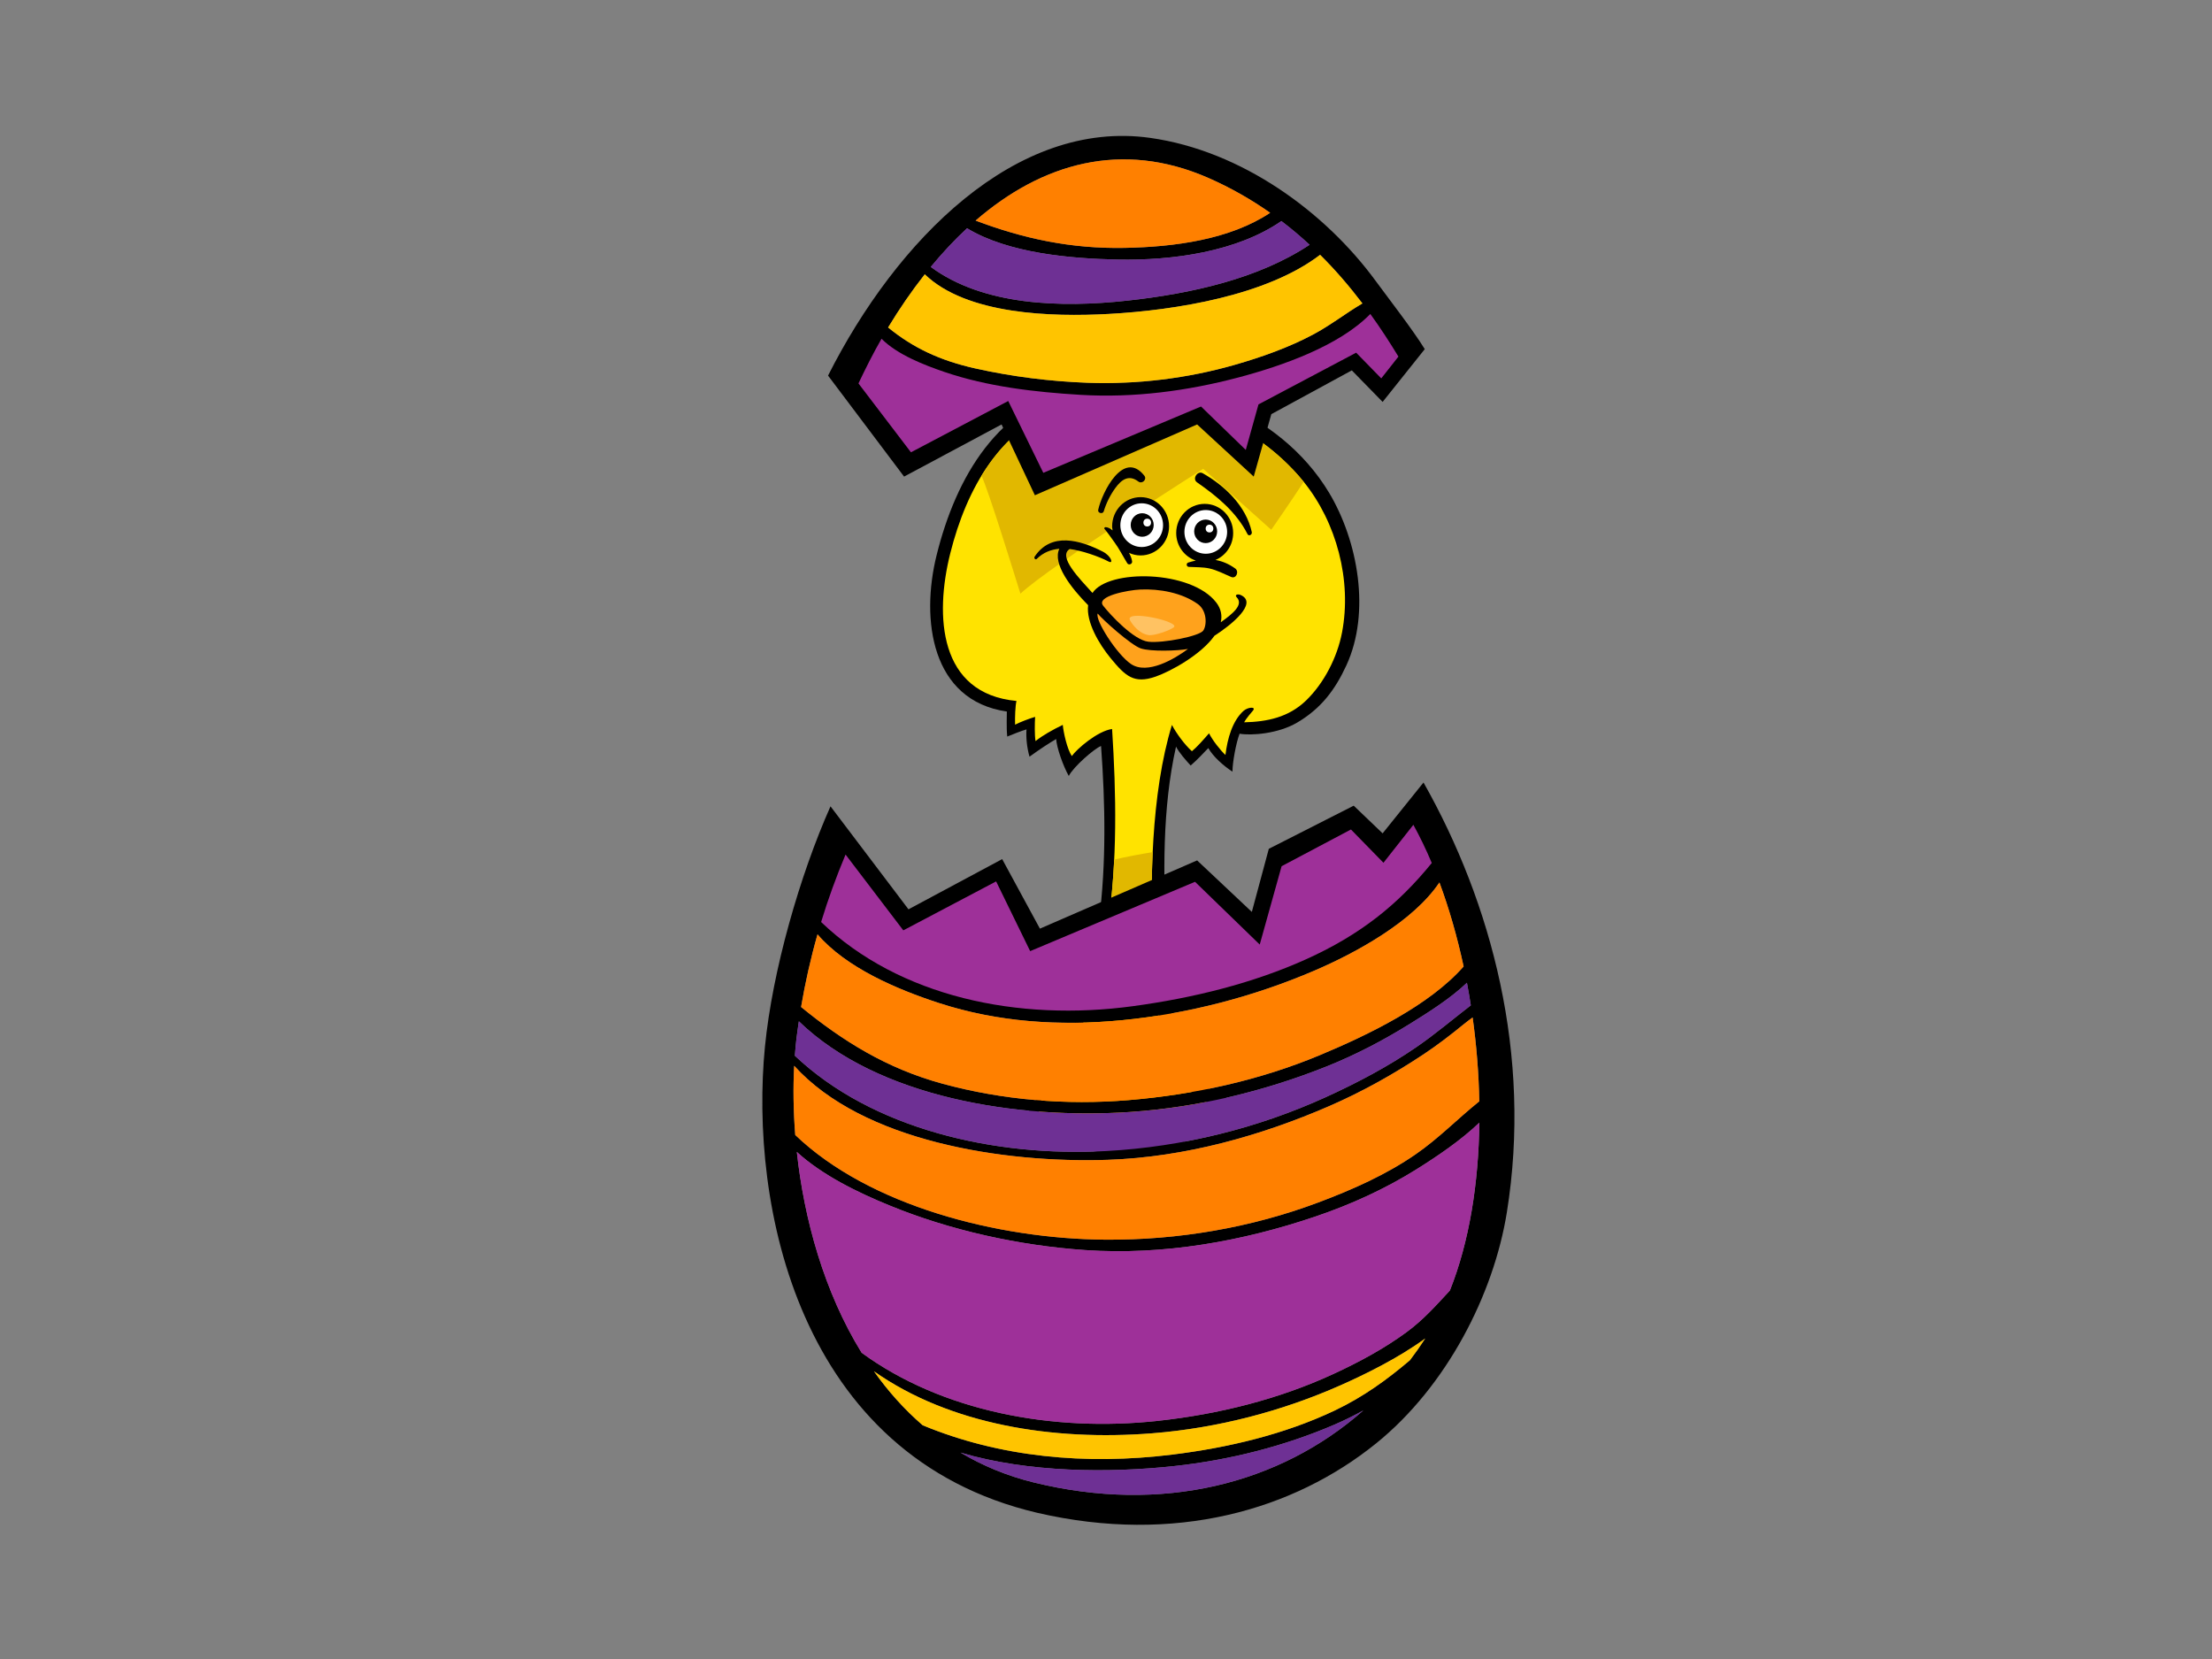<?xml version="1.0" encoding="utf-8"?>
<!-- Generator: Adobe Illustrator 17.0.0, SVG Export Plug-In . SVG Version: 6.00 Build 0)  -->
<!DOCTYPE svg PUBLIC "-//W3C//DTD SVG 1.1//EN" "http://www.w3.org/Graphics/SVG/1.1/DTD/svg11.dtd">
<svg version="1.1" id="Layer_1" xmlns="http://www.w3.org/2000/svg" xmlns:xlink="http://www.w3.org/1999/xlink" x="0px" y="0px"
	 width="800px" height="600px" viewBox="0 0 800 600" enable-background="new 0 0 800 600" xml:space="preserve">
<rect x="0" y="0" width="800" height="600" fill="#808080" stroke="none"/>
<g>
	<path d="M480.721,178.277c-17.902-29.948-57.082-44.83-89.757-38.257c-29.899,6.014-45.175,32.417-52.217,60.725
		c-5.821,23.396-1.937,52.656,25.394,56.59c0.035,1.145-0.218,5.642,0.143,9.056c1.814-0.744,5.148-2.08,6.961-2.599
		c-0.189,2.746,0.071,6.233,1.086,9.872c3.988-2.896,7.324-5.046,9.642-6.384c0.218,3.117,2.466,9.648,4.567,13.36
		c1.616-3.275,9.38-10.044,11.672-10.836c3.043,41.705,1.602,86.23-19.98,122.782c-1.538,2.608-7.036,9.549-6.564,10.35
		c5.778,9.804,26.156,14.702,35.615,15.555c15.07,1.361,37.831-13.689,36.311-23.03c-21.482-1.113-20.957-39.354-21.782-56.196
		c-1.111-22.642-1.511-46.853,3.513-69.241c1.06,2.108,3.473,4.85,5.293,6.83c1.911-1.603,5.05-4.866,6.379-6.309
		c1.746,3.122,5.585,6.482,8.742,8.54c0-3.381,1.296-10.397,2.574-13.732c4.206,0.744,13.964,0.046,20.888-4.06
		c8.544-5.065,13.592-11.685,17.727-20.639C495.809,221.43,491.101,195.641,480.721,178.277z"/>
	<path fill="#FFE300" d="M485.366,228.734c-1.737,9.099-6.582,18.399-12.993,24.597c-6.319,6.114-14.096,7.714-22.409,7.901
		c0.779-1.495,2.835-3.815,3.163-4.202c1.307-1.547-1.822-1.358-3.438,0.112c-3.938,3.578-5.77,9.882-6.49,15.901
		c-1.757-1.583-4.779-5.453-5.934-7.838c-2.302,2.624-4.271,4.885-6.193,6.482c-2.555-2.275-5.663-6.478-7.228-9.503
		c-7.592,24.758-8.021,57.804-6.847,83.413c0.618,13.552,2.002,28.114,7.704,40.541c2.734,5.96,8.083,12.564,14.69,13.3
		c-7.994,10.213-20.28,15.861-33.389,14.694c-10.32-0.917-25.055-5.592-31.405-13.393c29.57-37.952,30.592-90.635,27.604-137.093
		c-5.29,0.74-12.769,7.234-14.571,9.794c-1.74-2.596-3.044-8.756-3.262-11.281c-3.553,1.708-7.32,3.818-9.857,5.864
		c-0.364-2.226-0.293-6.456-0.146-8.758c-1.884,0.521-5.727,2.005-7.25,2.822c-0.072-2.969,0.072-6.682,0.5-8.579
		c-28.092-2.65-29.615-30.71-23.95-53.346c5.924-23.666,18.348-45.782,42.004-53.62c29.889-9.908,66.238,3.512,85.837,27.714
		C483.398,188.938,488.953,209.95,485.366,228.734z"/>
	<path fill="#E1B800" d="M369.049,214.705c11.006-10.226,66.097-45.163,66.097-45.163l24.618,22.058c0,0,7.39-10.635,11.739-17.343
		c-19.599-24.203-55.948-37.622-85.837-27.714c-13.692,4.536-23.602,13.872-30.686,25.507
		C357.685,177.929,366.492,206.566,369.049,214.705z"/>
	<path fill="#E1B800" d="M424.699,386.137c-5.702-12.427-7.086-26.989-7.704-40.541c-0.525-11.451-0.723-24.39-0.11-37.408
		c-4.671,0.755-9.319,1.63-13.927,2.702c-1.559,32.36-8.545,64.414-28.363,89.848c6.351,7.801,21.086,12.476,31.405,13.393
		c13.108,1.167,25.394-4.482,33.389-14.694C432.781,398.702,427.432,392.097,424.699,386.137z"/>
	<path d="M448.68,215.179c-1.082-0.477-2.248-0.02-1.431,0.811c2.638,2.684-1.408,5.993-5.735,9.055
		c0.522-2.383,0.156-4.795-1.63-7.126c-9.039-11.799-39.121-12.199-44.771-3.459c-4.714-5.239-12.635-13.17-8.238-15.905
		c4.2,0.509,10.559,2.67,14.087,4.548c1.845,0.981,0.982-2.013-2.164-3.623c-8.113-4.151-18.641-7.194-24.623,1.874
		c-0.327,0.495,0.305,1.254,0.77,0.787c2.374-2.352,5.206-3.42,8.188-3.667c-2.621,5.381,4.334,14.273,10.402,20.4
		c-0.764,6.097,3.924,14.052,8.211,19.253c5.309,6.441,8.394,9.295,16.197,6.577c5.411-1.884,16.35-7.849,21.29-14.786
		C445.004,226.246,455.263,218.087,448.68,215.179z"/>
	<path fill="#FFA21C" d="M409.021,240.139c-5.077-3.431-13.049-15.881-12.031-18.244c1.755,2.182,12.031,11.4,15.571,12.608
		c3.539,1.209,13.396,0.89,17.104,0.201C424.801,238.32,414.969,244.155,409.021,240.139z"/>
	<path fill="#FFA21C" d="M415.313,232.089c-5.31-0.605-13.752-9.703-16.353-13.043c-2.688-3.453,9.042-5.64,13.443-5.838
		c6.887-0.311,15.051,1.13,20.817,5.265c3.311,2.376,3.328,7.576,1.951,9.59C433.796,230.077,420.622,232.693,415.313,232.089z"/>
	<path d="M412.516,179.8c-5.686,0-10.298,4.718-10.298,10.539c0,0.51,0.08,0.995,0.146,1.483c-0.735-0.639-1.549-1.098-2.482-1.176
		c-0.301-0.025-0.687,0.331-0.424,0.645c1.315,1.57,2.441,3.243,3.648,4.899c1.757,2.41,3.029,5.002,4.584,7.515
		c0.516,0.838,1.883,0.304,1.753-0.663c-0.147-1.084-0.587-2.108-1.125-3.093c1.286,0.588,2.699,0.933,4.198,0.933
		c5.687,0,10.299-4.719,10.299-10.544C422.815,184.518,418.204,179.8,412.516,179.8z"/>
	<path d="M446.727,205.595c-2.369-1.699-4.727-2.654-7.139-3.072c3.753-1.575,6.4-5.341,6.4-9.751
		c0-5.823-4.611-10.543-10.299-10.543c-5.688,0-10.299,4.72-10.299,10.543c0,4.676,2.991,8.591,7.103,9.974
		c-0.897,0.19-1.807,0.414-2.74,0.706c-0.867,0.27-0.684,1.52,0.202,1.572c2.482,0.15,4.995,0.027,7.439,0.565
		c2.732,0.603,5.325,1.993,7.887,3.083C447.107,209.45,448.236,206.674,446.727,205.595z"/>
	<path fill="#FFFFFF" d="M420.638,189.934c0,4.366-3.458,7.905-7.725,7.905c-4.266,0-7.724-3.539-7.724-7.905
		c0-4.369,3.458-7.909,7.724-7.909C417.18,182.026,420.638,185.566,420.638,189.934z"/>
	<ellipse fill="#FFFFFF" cx="436.086" cy="192.367" rx="7.724" ry="7.906"/>
	<ellipse cx="413.092" cy="189.871" rx="4.159" ry="4.257"/>
	<path d="M440.201,192.167c0,2.352-1.861,4.258-4.156,4.258c-2.3,0-4.159-1.906-4.159-4.258c0-2.351,1.859-4.257,4.159-4.257
		C438.34,187.91,440.201,189.816,440.201,192.167z"/>
	<ellipse fill="#FFFFFF" cx="437.432" cy="191.154" rx="1.386" ry="1.418"/>
	<ellipse fill="#FFFFFF" cx="414.914" cy="189" rx="1.385" ry="1.418"/>
	<path d="M413.844,172.009c-7.516-9.459-15.253,5.994-16.667,12.385c-0.261,1.177,1.662,1.68,2.009,0.531
		c0.906-2.992,2.324-5.837,4.138-8.356c2.294-3.185,4.96-5.023,8.374-2.422C413.044,175.173,414.954,173.41,413.844,172.009z"/>
	<path d="M434.992,171.161c-1.897-1.07-3.898,2.012-2.083,3.275c7.181,5.007,14.185,10.681,18.265,18.727
		c0.478,0.945,1.754,0.191,1.554-0.728C450.662,183.002,442.98,175.669,434.992,171.161z"/>
</g>
<g>
	<path d="M326.974,172.368l35.252-18.86l12.054,25.611l58.676-25.611l20.469,18.86l6.368-22.583l29.111-15.834l11.143,11.41
		l15.239-19.093c-4.392-7.113-12.736-17.824-17.781-24.704c-18.309-24.977-48.437-47.039-81.537-51.7
		c-48.578-6.843-91.796,37.041-116.489,85.974L326.974,172.368z M437.079,64.377c8.111,3.561,15.49,7.816,22.293,12.587
		c-14.572,9.658-34.473,12.34-52.608,12.686c-19.492,0.375-36.747-3.381-53.925-9.873C376.708,59.126,405.609,50.562,437.079,64.377
		z M349.75,82.553c14.896,9.06,37.624,10.984,54.372,11.322c20.158,0.403,43.241-2.844,59.312-13.923
		c3.572,2.709,6.965,5.581,10.201,8.573c-18.58,12.319-42.865,17.677-65.933,20.201c-23.954,2.626-52.07,1.837-71.077-12.192
		C340.794,91.489,345.179,86.778,349.75,82.553z M334.461,99.207c15.157,14.623,45.91,15.453,66.405,14.341
		c24.409-1.326,57.374-6.689,76.567-21.392c5.557,5.502,10.614,11.414,15.302,17.582c-6.084,3.567-11.519,7.89-17.841,11.25
		c-8.83,4.7-18.551,8.149-28.398,10.973c-16.936,4.86-35.334,7.14-53.237,6.47c-13.649-0.509-27.281-2.222-40.532-5.186
		c-12.889-2.868-22.596-7.525-31.529-14.812C325.309,111.639,329.743,105.193,334.461,99.207z"/>
	<path fill="#FF8000" d="M459.372,76.964c-6.803-4.772-14.182-9.027-22.293-12.587c-31.47-13.815-60.371-5.251-84.241,15.4
		c17.178,6.492,34.433,10.248,53.925,9.873C424.899,89.304,444.8,86.622,459.372,76.964z"/>
	<path fill="#6E3094" d="M407.702,108.725c23.068-2.524,47.352-7.882,65.933-20.201c-3.236-2.992-6.629-5.864-10.201-8.573
		c-16.071,11.08-39.155,14.327-59.312,13.923c-16.749-0.338-39.477-2.263-54.372-11.322c-4.571,4.225-8.955,8.936-13.124,13.981
		C355.632,110.563,383.749,111.351,407.702,108.725z"/>
	<path fill="#FFC400" d="M393.258,138.432c17.903,0.671,36.301-1.609,53.237-6.47c9.848-2.824,19.568-6.273,28.398-10.973
		c6.323-3.36,11.758-7.683,17.841-11.25c-4.689-6.168-9.745-12.08-15.302-17.582c-19.193,14.703-52.159,20.066-76.567,21.392
		c-20.495,1.112-51.248,0.282-66.405-14.341c-4.718,5.985-9.152,12.432-13.264,19.226c8.933,7.287,18.64,11.944,31.529,14.812
		C365.977,136.209,379.609,137.923,393.258,138.432z"/>
	<path fill="#9E3099" d="M447.845,136.523c-18.345,4.858-37.709,7.434-57.015,6.28c-16.549-0.981-33.705-2.982-49.256-8.282
		c-7.434-2.537-17.01-6.252-22.756-12.006c-2.991,5.201-5.727,10.636-8.343,16.155l18.984,24.916l35.184-18.556l12.684,25.974
		l57.04-23.983l16.186,15.7l4.593-16.457l35.33-18.71l9.078,9.294l6.207-7.879c-3.191-5.251-6.55-10.419-10.165-15.419
		C484.349,125.068,463.873,132.28,447.845,136.523z"/>
</g>
<g>
	<path d="M489.586,291.384l-30.703,15.602l-6.14,22.819l-19.787-18.627l-56.857,24.677l-13.647-25.143l-33.885,18.158
		l-28.202-37.253c-11.078,24.876-21.018,59.459-23.714,86.953c-5.544,56.481,11.527,148.138,98.5,168.562
		c49.819,11.52,92.661-0.998,122.511-25.087c25.571-20.634,42.536-53.941,47.302-83.506c9.179-57.008-5.501-112.015-30.134-155.537
		l-14.784,18.394L489.586,291.384z M373.84,536.144c-9.785-2.407-18.568-6.099-26.459-10.799c24.681,7.342,54.01,7.382,77.147,4.896
		c20.194-2.167,40.063-7.237,58.19-15.042c3.655-1.574,7.079-3.295,10.373-5.114C462.885,536.695,420.378,547.57,373.84,536.144z
		 M509.926,491.94c-8.166,6.916-16.701,13.211-27.382,18.274c-17.982,8.507-38.247,13.349-58.562,15.859
		c-31.353,3.871-62.453,0.946-90.285-10.61c-6.684-5.764-12.532-12.351-17.626-19.524c27.336,19.249,64.644,25.28,100.624,22.436
		c23.733-1.873,47.056-8.031,68.11-17.357c9.041-4.011,20.866-9.811,30.65-16.945C513.698,486.782,511.857,489.398,509.926,491.94z
		 M524.369,466.741c-4.898,5.271-9.496,10.537-15.79,15.143c-8.043,5.891-17.055,10.75-26.358,15.045
		c-19.633,9.076-41.426,14.557-63.584,16.955c-37.876,4.101-77.946-3.388-107.018-24.64c-13.58-21.995-20.799-48.302-23.439-72.631
		c9.187,8.394,21.842,14.577,33.402,19.311c21.89,9.009,46.803,14.535,70.909,16.185c28.387,1.942,56.936-3.221,83.113-12.088
		c13.113-4.428,25.547-10.135,36.898-17.259c7.417-4.653,15.836-10.336,22.526-16.737
		C534.754,427.877,531.431,449.046,524.369,466.741z M535.006,398.309c-7.77,6.229-14.65,13.385-23.027,19.163
		c-10.652,7.357-22.757,12.748-35.26,17.438c-24.144,9.056-50.564,13.64-77.011,13.432c-38.745-0.294-85.313-12.169-112.097-37.859
		c-0.686-8.782-0.798-17.225-0.384-25.025c24.841,27.452,75.881,35.265,113.348,34.012c28.034-0.946,55.601-8.752,80.316-19.502
		c12.022-5.234,23.33-11.608,33.969-18.668c5.066-3.364,9.83-7.036,14.473-10.831c1.098-0.902,2.187-1.697,3.262-2.491
		C533.992,377.986,534.809,388.18,535.006,398.309z M531.942,363.596c-6.5,5.006-12.726,10.306-19.575,15.026
		c-10.213,7.033-21.434,12.976-33.004,18.235c-24.344,11.071-51.499,17.923-79.136,19.428c-40.83,2.236-84.814-8.012-112.762-34.469
		c0.152-2.064,0.342-4.074,0.56-6.026c0.247-2.133,0.58-4.276,0.89-6.426c28.675,27.759,79.264,35.555,119.998,32.787
		c24.594-1.689,48.734-7.605,70.959-16.491c10.515-4.204,20.418-9.419,29.805-15.229c6.69-4.148,14.789-9.211,20.856-15.003
		C531.047,358.129,531.512,360.857,531.942,363.596z M529.339,349.534c-12.354,14.057-34.314,24.677-51.971,32.061
		c-21.564,9.017-45.238,14.282-69.176,16.273c-22.58,1.875-45.613-0.012-67.315-5.928c-20.323-5.526-36.178-15.531-51.155-27.742
		c1.476-8.703,3.449-17.511,5.945-26.28c10.328,12.047,28.666,19.887,43.999,24.868c21.319,6.911,43.535,8.338,65.914,6.207
		c24.209-2.319,48.071-8.642,69.737-17.928c15.239-6.533,35.787-17.793,45.271-31.911
		C524.095,328.583,527.033,338.835,529.339,349.534z"/>
	<path fill="#9E3099" d="M409.873,363.878c21.581-2.939,43.144-8.215,62.476-16.937c19.653-8.86,33.256-19.798,45.472-34.829
		c-2.06-4.9-4.291-9.514-6.658-13.814l-10.817,13.729l-11.755-12.032l-25.084,13.282l-7.907,28.332l-23.399-22.694l-59.626,25.074
		l-12.314-25.216l-33.568,17.702l-20.888-27.418c-3.342,7.977-6.325,16.143-8.839,24.403
		C325.254,360.551,368.207,369.567,409.873,363.878z"/>
	<path fill="#FF8000" d="M475.317,351.066c-21.667,9.286-45.528,15.609-69.737,17.928c-22.379,2.131-44.596,0.704-65.914-6.207
		c-15.333-4.982-33.67-12.822-43.999-24.868c-2.496,8.769-4.469,17.578-5.945,26.28c14.976,12.211,30.832,22.216,51.155,27.742
		c21.702,5.915,44.735,7.803,67.315,5.928c23.938-1.991,47.612-7.256,69.176-16.273c17.657-7.384,39.617-18.004,51.971-32.061
		c-2.306-10.698-5.244-20.951-8.751-30.379C511.104,333.273,490.555,344.533,475.317,351.066z"/>
	<path fill="#6E3094" d="M479.873,385.659c-22.225,8.887-46.366,14.802-70.959,16.491c-40.734,2.768-91.323-5.028-119.998-32.787
		c-0.31,2.15-0.642,4.292-0.89,6.426c-0.218,1.951-0.408,3.962-0.56,6.026c27.947,26.457,71.931,36.704,112.762,34.469
		c27.637-1.505,54.793-8.357,79.136-19.428c11.57-5.259,22.791-11.201,33.004-18.235c6.849-4.719,13.075-10.019,19.575-15.026
		c-0.43-2.738-0.895-5.467-1.408-8.168c-6.068,5.793-14.166,10.855-20.856,15.003C500.29,376.241,490.388,381.455,479.873,385.659z"
		/>
	<path fill="#FF8000" d="M514.86,381.301c-10.639,7.06-21.947,13.434-33.969,18.668c-24.715,10.75-52.281,18.556-80.316,19.502
		c-37.467,1.253-88.506-6.56-113.348-34.012c-0.414,7.801-0.303,16.244,0.384,25.025c26.784,25.69,73.352,37.565,112.097,37.859
		c26.447,0.208,52.867-4.376,77.011-13.432c12.503-4.69,24.608-10.081,35.26-17.438c8.377-5.778,15.257-12.934,23.027-19.163
		c-0.197-10.13-1.015-20.323-2.412-30.33c-1.075,0.794-2.163,1.589-3.262,2.491C524.689,374.265,519.926,377.937,514.86,381.301z"/>
	<path fill="#FFC400" d="M416.695,518.375c-35.98,2.844-73.288-3.187-100.624-22.436c5.094,7.173,10.942,13.76,17.626,19.524
		c27.832,11.556,58.932,14.481,90.285,10.61c20.315-2.51,40.58-7.352,58.562-15.859c10.681-5.062,19.216-11.358,27.382-18.274
		c1.931-2.542,3.772-5.158,5.528-7.867c-9.784,7.134-21.609,12.934-30.65,16.945C463.751,510.344,440.428,516.502,416.695,518.375z"
		/>
	<path fill="#6E3094" d="M424.527,530.24c-23.138,2.486-52.466,2.447-77.147-4.896c7.892,4.699,16.674,8.391,26.459,10.799
		c46.538,11.427,89.045,0.552,119.251-26.06c-3.294,1.819-6.717,3.54-10.373,5.114C464.59,523.004,444.722,528.073,424.527,530.24z"
		/>
	<path fill="#9E3099" d="M475.605,440.02c-26.177,8.867-54.725,14.03-83.113,12.088c-24.106-1.65-49.019-7.176-70.909-16.185
		c-11.56-4.734-24.215-10.917-33.402-19.311c2.64,24.329,9.859,50.636,23.439,72.631c29.072,21.252,69.142,28.742,107.018,24.64
		c22.158-2.398,43.951-7.879,63.584-16.955c9.302-4.295,18.314-9.154,26.358-15.045c6.294-4.607,10.892-9.873,15.79-15.143
		c7.062-17.695,10.385-38.864,10.659-60.717c-6.69,6.401-15.109,12.084-22.526,16.737
		C501.152,429.885,488.718,435.592,475.605,440.02z"/>
</g>
<path fill="#FFC262" d="M415.473,229.698c2.024,0.283,7.77-1.755,9.056-2.84c2.457-2.072-18.19-6.601-15.81-2.455
	C409.795,226.278,412.172,229.237,415.473,229.698z"/>
</svg>
